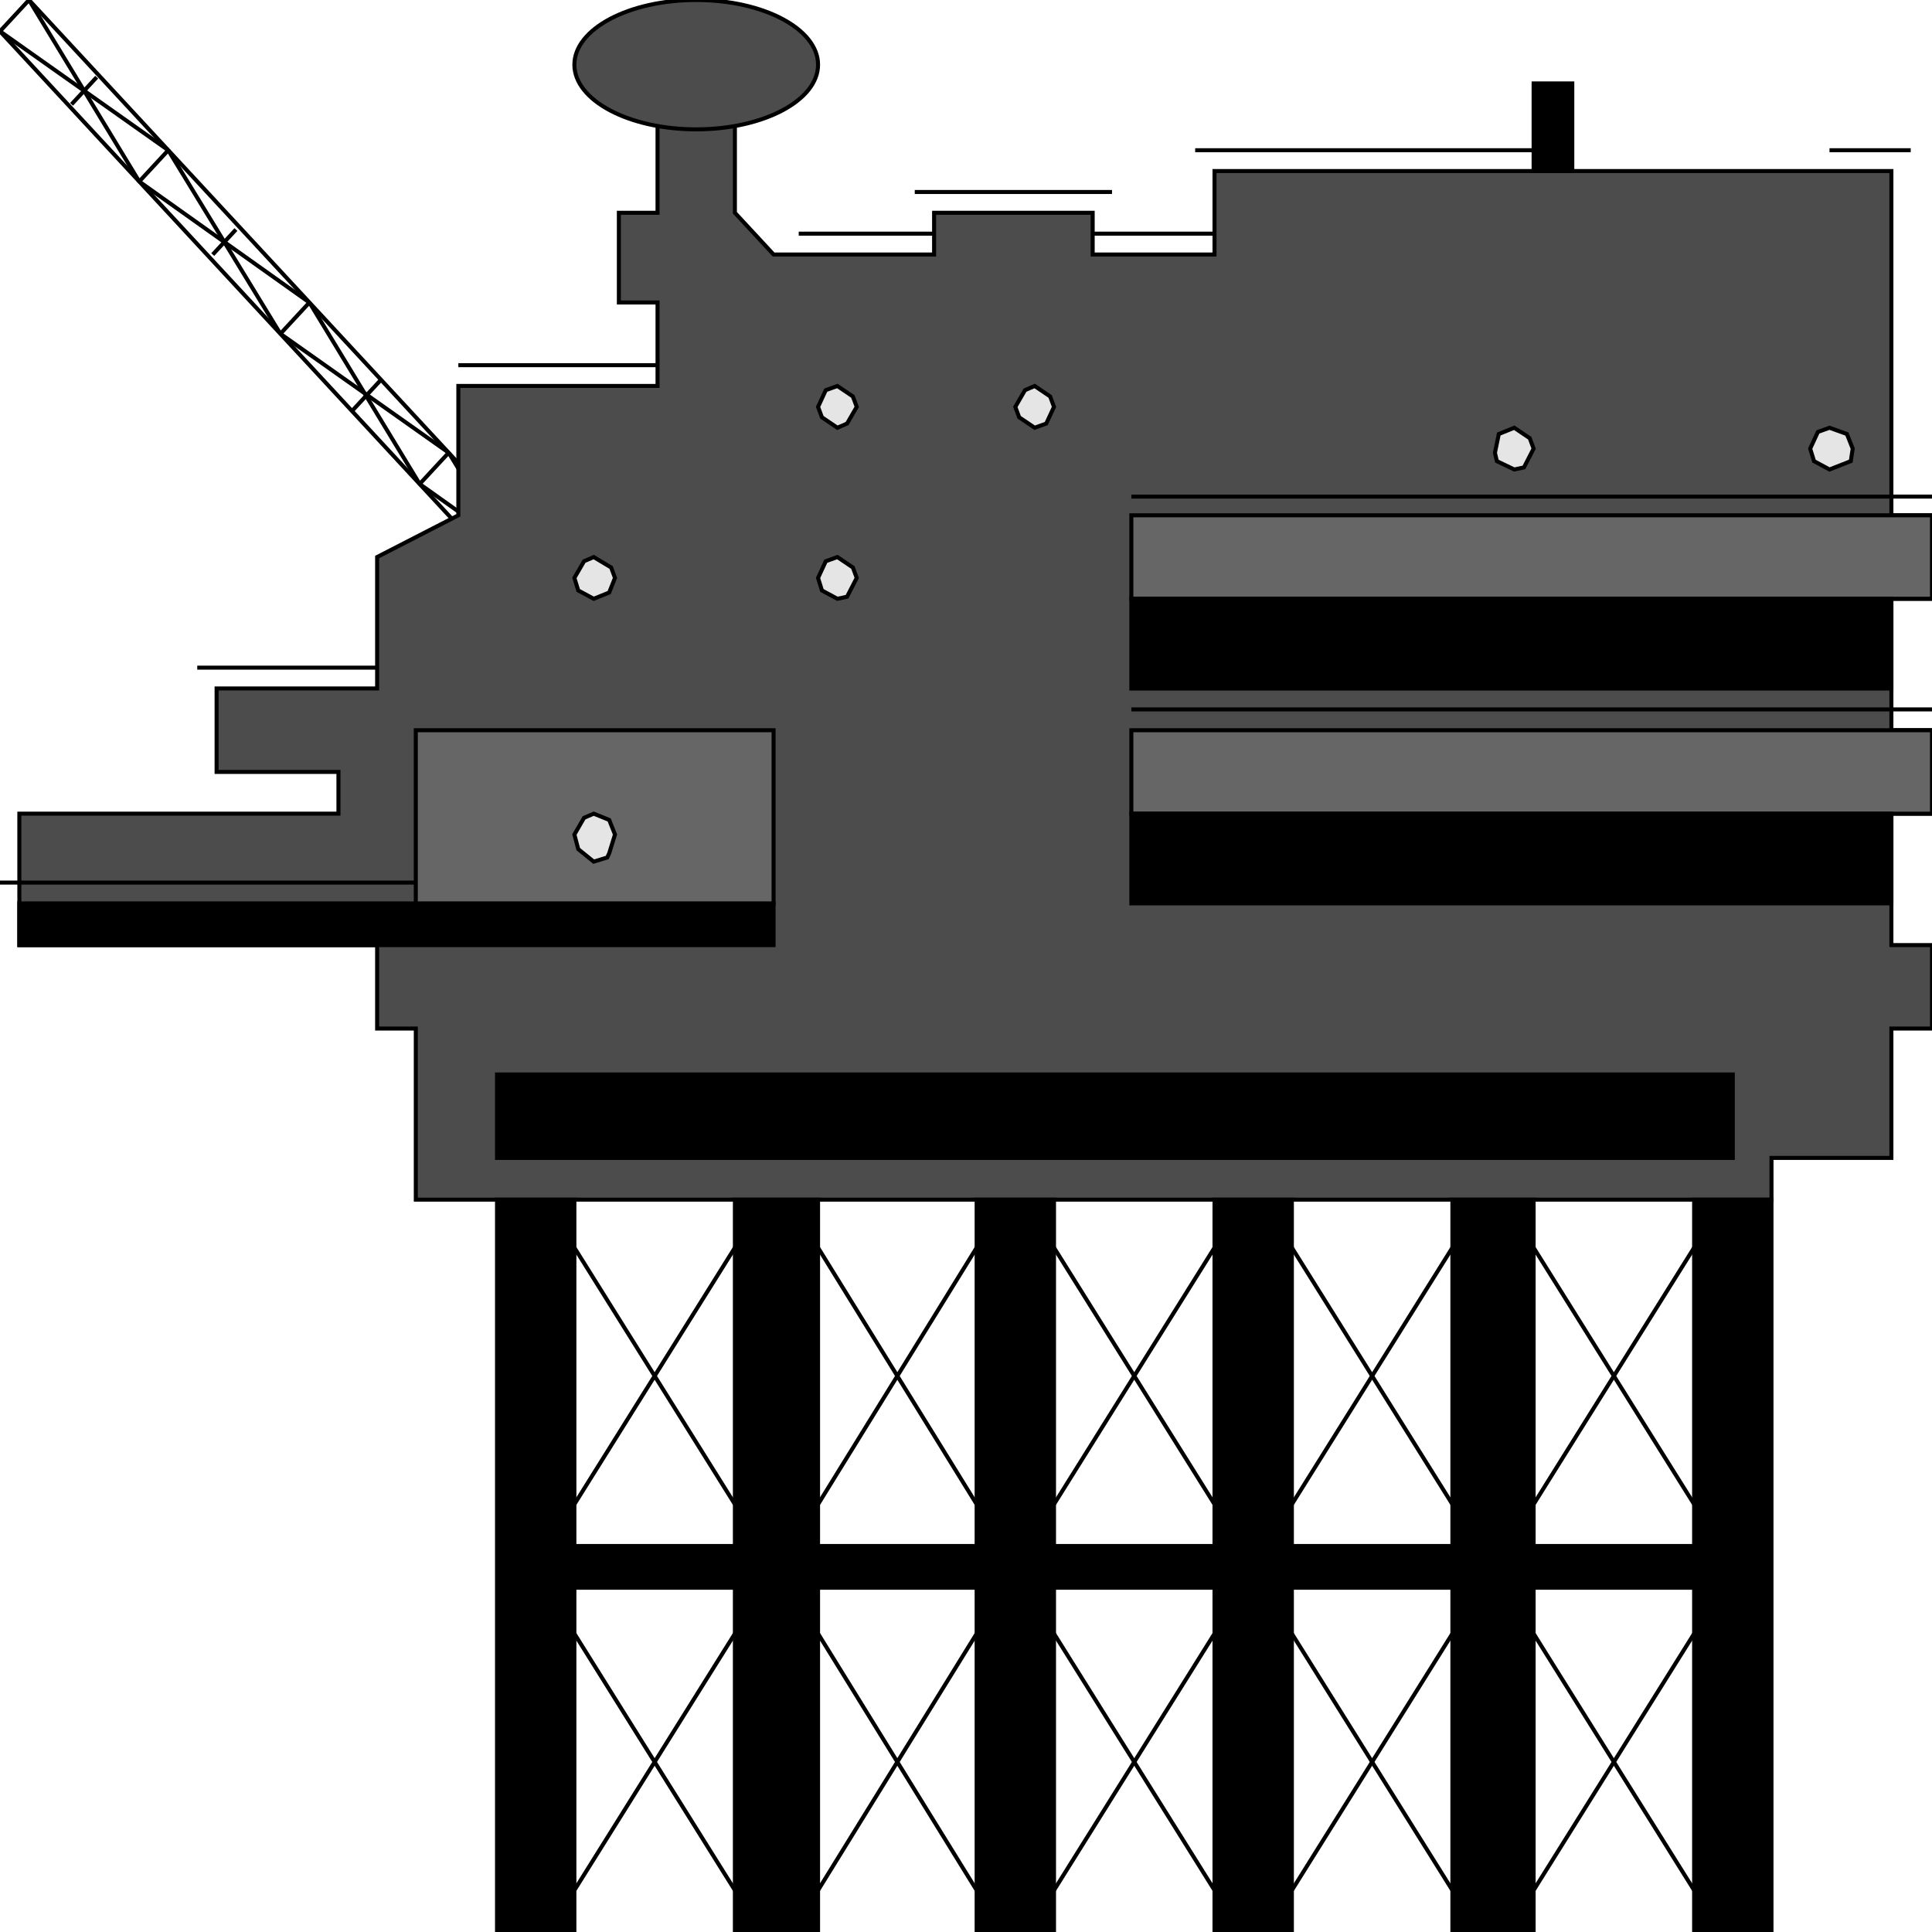 <svg width="150" height="150" viewBox="0 0 150 150" fill="none" xmlns="http://www.w3.org/2000/svg">
<g clip-path="url(#clip0_2109_218426)">
<path d="M62.012 18.141H94.294" stroke="black" stroke-width="0.312"/>
<path d="M43.544 49.406L45.796 46.976L2.252 0L0 2.43L43.544 49.406Z" stroke="black" stroke-width="0.312"/>
<path d="M43.544 49.403L34.835 35.148" stroke="black" stroke-width="0.312"/>
<path d="M45.796 46.973L32.583 37.578" stroke="black" stroke-width="0.312"/>
<path d="M32.583 37.577L24.024 23.484" stroke="black" stroke-width="0.312"/>
<path d="M34.834 35.147L21.771 25.914" stroke="black" stroke-width="0.312"/>
<path d="M21.772 25.919L13.063 11.664" stroke="black" stroke-width="0.312"/>
<path d="M24.024 23.489L10.81 14.094" stroke="black" stroke-width="0.312"/>
<path d="M10.81 14.093L2.252 0" stroke="black" stroke-width="0.312"/>
<path d="M13.063 11.663L0 2.43" stroke="black" stroke-width="0.312"/>
<path d="M10.81 14.094L13.063 11.664" stroke="black" stroke-width="0.312"/>
<path d="M24.024 23.484L21.771 25.914" stroke="black" stroke-width="0.312"/>
<path d="M32.583 37.578L34.835 35.148" stroke="black" stroke-width="0.312"/>
<path d="M40.54 41.305L38.288 43.734" stroke="black" stroke-width="0.312"/>
<path d="M29.579 29.484L27.327 31.914" stroke="black" stroke-width="0.312"/>
<path d="M18.318 17.82L16.517 19.764" stroke="black" stroke-width="0.312"/>
<path d="M7.508 5.992L5.556 8.098" stroke="black" stroke-width="0.312"/>
<path d="M137.538 93.14H32.283V79.857H29.28V73.377H1.502V63.172H26.277V59.932H16.817V53.453H29.28V43.248L35.586 40.008V29.965H51.051V23.485H48.048V16.52H51.051V6.477H57.057V16.52L60.06 19.759H72.523V16.52H84.835V19.759H94.295V13.28H146.847V40.008H150V46.487H146.847V56.693H150V63.172H146.847V73.377H150V79.857H146.847V89.9H137.538V93.14Z" fill="#4C4C4C" stroke="black" stroke-width="0.312"/>
<path d="M54.054 10.043C59.279 10.043 63.514 7.795 63.514 5.022C63.514 2.248 59.279 0 54.054 0C48.83 0 44.595 2.248 44.595 5.022C44.595 7.795 48.83 10.043 54.054 10.043Z" fill="#4C4C4C" stroke="black" stroke-width="0.312"/>
<path d="M131.531 149.998H137.537V93.141H131.531V149.998Z" fill="black" stroke="black" stroke-width="0.312"/>
<path d="M112.763 149.998H119.069V93.141H112.763V149.998Z" fill="black" stroke="black" stroke-width="0.312"/>
<path d="M94.294 149.998H100.3V93.141H94.294V149.998Z" fill="black" stroke="black" stroke-width="0.312"/>
<path d="M75.826 149.998H81.832V93.141H75.826V149.998Z" fill="black" stroke="black" stroke-width="0.312"/>
<path d="M57.057 149.998H63.513V93.141H57.057V149.998Z" fill="black" stroke="black" stroke-width="0.312"/>
<path d="M38.589 149.998H44.595V93.141H38.589V149.998Z" fill="black" stroke="black" stroke-width="0.312"/>
<path d="M134.535 89.901V83.422H38.589V89.901H134.535Z" fill="black" stroke="black" stroke-width="0.312"/>
<path d="M60.06 73.38V70.141H1.502V73.38H60.06Z" fill="black" stroke="black" stroke-width="0.312"/>
<path d="M60.06 70.14H32.282V56.695H60.06V70.14Z" fill="#666666" stroke="black" stroke-width="0.312"/>
<path d="M150 63.175H87.838V56.695H150V63.175Z" fill="#666666" stroke="black" stroke-width="0.312"/>
<path d="M146.847 70.137V63.172H87.838V70.137H146.847Z" fill="black" stroke="black" stroke-width="0.312"/>
<path d="M150 46.487H87.838V40.008H150V46.487Z" fill="#666666" stroke="black" stroke-width="0.312"/>
<path d="M146.847 53.458V46.492H87.838V53.458H146.847Z" fill="black" stroke="black" stroke-width="0.312"/>
<path d="M134.535 123.271V120.031H41.592V123.271H134.535Z" fill="black" stroke="black" stroke-width="0.312"/>
<path d="M44.595 146.76L57.057 126.836" stroke="black" stroke-width="0.312"/>
<path d="M44.595 126.836L57.057 146.76" stroke="black" stroke-width="0.312"/>
<path d="M44.595 116.792L57.057 96.867" stroke="black" stroke-width="0.312"/>
<path d="M44.595 96.867L57.057 116.792" stroke="black" stroke-width="0.312"/>
<path d="M63.514 146.76L75.826 126.836" stroke="black" stroke-width="0.312"/>
<path d="M63.514 126.836L75.826 146.76" stroke="black" stroke-width="0.312"/>
<path d="M63.514 116.792L75.826 96.867" stroke="black" stroke-width="0.312"/>
<path d="M63.514 96.867L75.826 116.792" stroke="black" stroke-width="0.312"/>
<path d="M81.832 146.76L94.294 126.836" stroke="black" stroke-width="0.312"/>
<path d="M81.832 126.836L94.294 146.76" stroke="black" stroke-width="0.312"/>
<path d="M81.832 116.792L94.294 96.867" stroke="black" stroke-width="0.312"/>
<path d="M81.832 96.867L94.294 116.792" stroke="black" stroke-width="0.312"/>
<path d="M100.301 146.76L112.763 126.836" stroke="black" stroke-width="0.312"/>
<path d="M100.301 126.836L112.763 146.76" stroke="black" stroke-width="0.312"/>
<path d="M100.301 116.792L112.763 96.867" stroke="black" stroke-width="0.312"/>
<path d="M100.301 96.867L112.763 116.792" stroke="black" stroke-width="0.312"/>
<path d="M119.069 146.76L131.532 126.836" stroke="black" stroke-width="0.312"/>
<path d="M119.069 126.836L131.532 146.76" stroke="black" stroke-width="0.312"/>
<path d="M119.069 116.792L131.532 96.867" stroke="black" stroke-width="0.312"/>
<path d="M119.069 96.867L131.532 116.792" stroke="black" stroke-width="0.312"/>
<path d="M65.015 29.969L66.216 30.779L66.517 31.589L65.766 32.885L65.015 33.209L63.814 32.399L63.514 31.589L64.114 30.293L65.015 29.969Z" fill="#E5E5E5" stroke="black" stroke-width="0.312"/>
<path d="M80.331 29.969L81.532 30.779L81.832 31.589L81.231 32.885L80.331 33.209L79.129 32.399L78.829 31.589L79.58 30.293L80.331 29.969Z" fill="#E5E5E5" stroke="black" stroke-width="0.312"/>
<path d="M65.015 43.25L66.216 44.06L66.517 44.87L65.766 46.328L65.015 46.49L63.814 45.842L63.514 44.87L64.114 43.574L65.015 43.25Z" fill="#E5E5E5" stroke="black" stroke-width="0.312"/>
<path d="M46.096 43.25L47.448 44.06L47.748 44.87L47.297 46.004L46.096 46.49L44.895 45.842L44.595 44.87L45.346 43.574L46.096 43.25Z" fill="#E5E5E5" stroke="black" stroke-width="0.312"/>
<path d="M142.043 33.211L143.394 33.697L143.844 34.831L143.694 35.803L142.043 36.451L140.841 35.803L140.541 34.831L141.142 33.535L142.043 33.211Z" fill="#E5E5E5" stroke="black" stroke-width="0.312"/>
<path d="M117.568 33.211L118.769 34.021L119.069 34.831L118.319 36.289L117.568 36.451L116.217 35.803L116.066 35.155L116.367 33.697L117.568 33.211Z" fill="#E5E5E5" stroke="black" stroke-width="0.312"/>
<path d="M46.096 63.172L47.297 63.658L47.748 64.792L47.297 66.25L47.147 66.574L46.096 66.898L44.895 65.926L44.595 64.792L45.346 63.496L46.096 63.172Z" fill="#E5E5E5" stroke="black" stroke-width="0.312"/>
<path d="M119.069 6.477H122.072V13.28H119.069V6.477Z" fill="black" stroke="black" stroke-width="0.312"/>
<path d="M35.586 28.352H51.051" stroke="black" stroke-width="0.312"/>
<path d="M71.022 14.906H86.337" stroke="black" stroke-width="0.312"/>
<path d="M92.793 11.664H119.069" stroke="black" stroke-width="0.312"/>
<path d="M142.042 11.664H148.348" stroke="black" stroke-width="0.312"/>
<path d="M150 38.555H87.838" stroke="black" stroke-width="0.312"/>
<path d="M150 55.078H87.838" stroke="black" stroke-width="0.312"/>
<path d="M32.282 68.523H0" stroke="black" stroke-width="0.312"/>
<path d="M15.315 51.836H29.279" stroke="black" stroke-width="0.312"/>
</g>
<defs>
<clipPath id="clip0_2109_218426">
<rect width="150" height="150" fill="white"/>
</clipPath>
</defs>
</svg>
